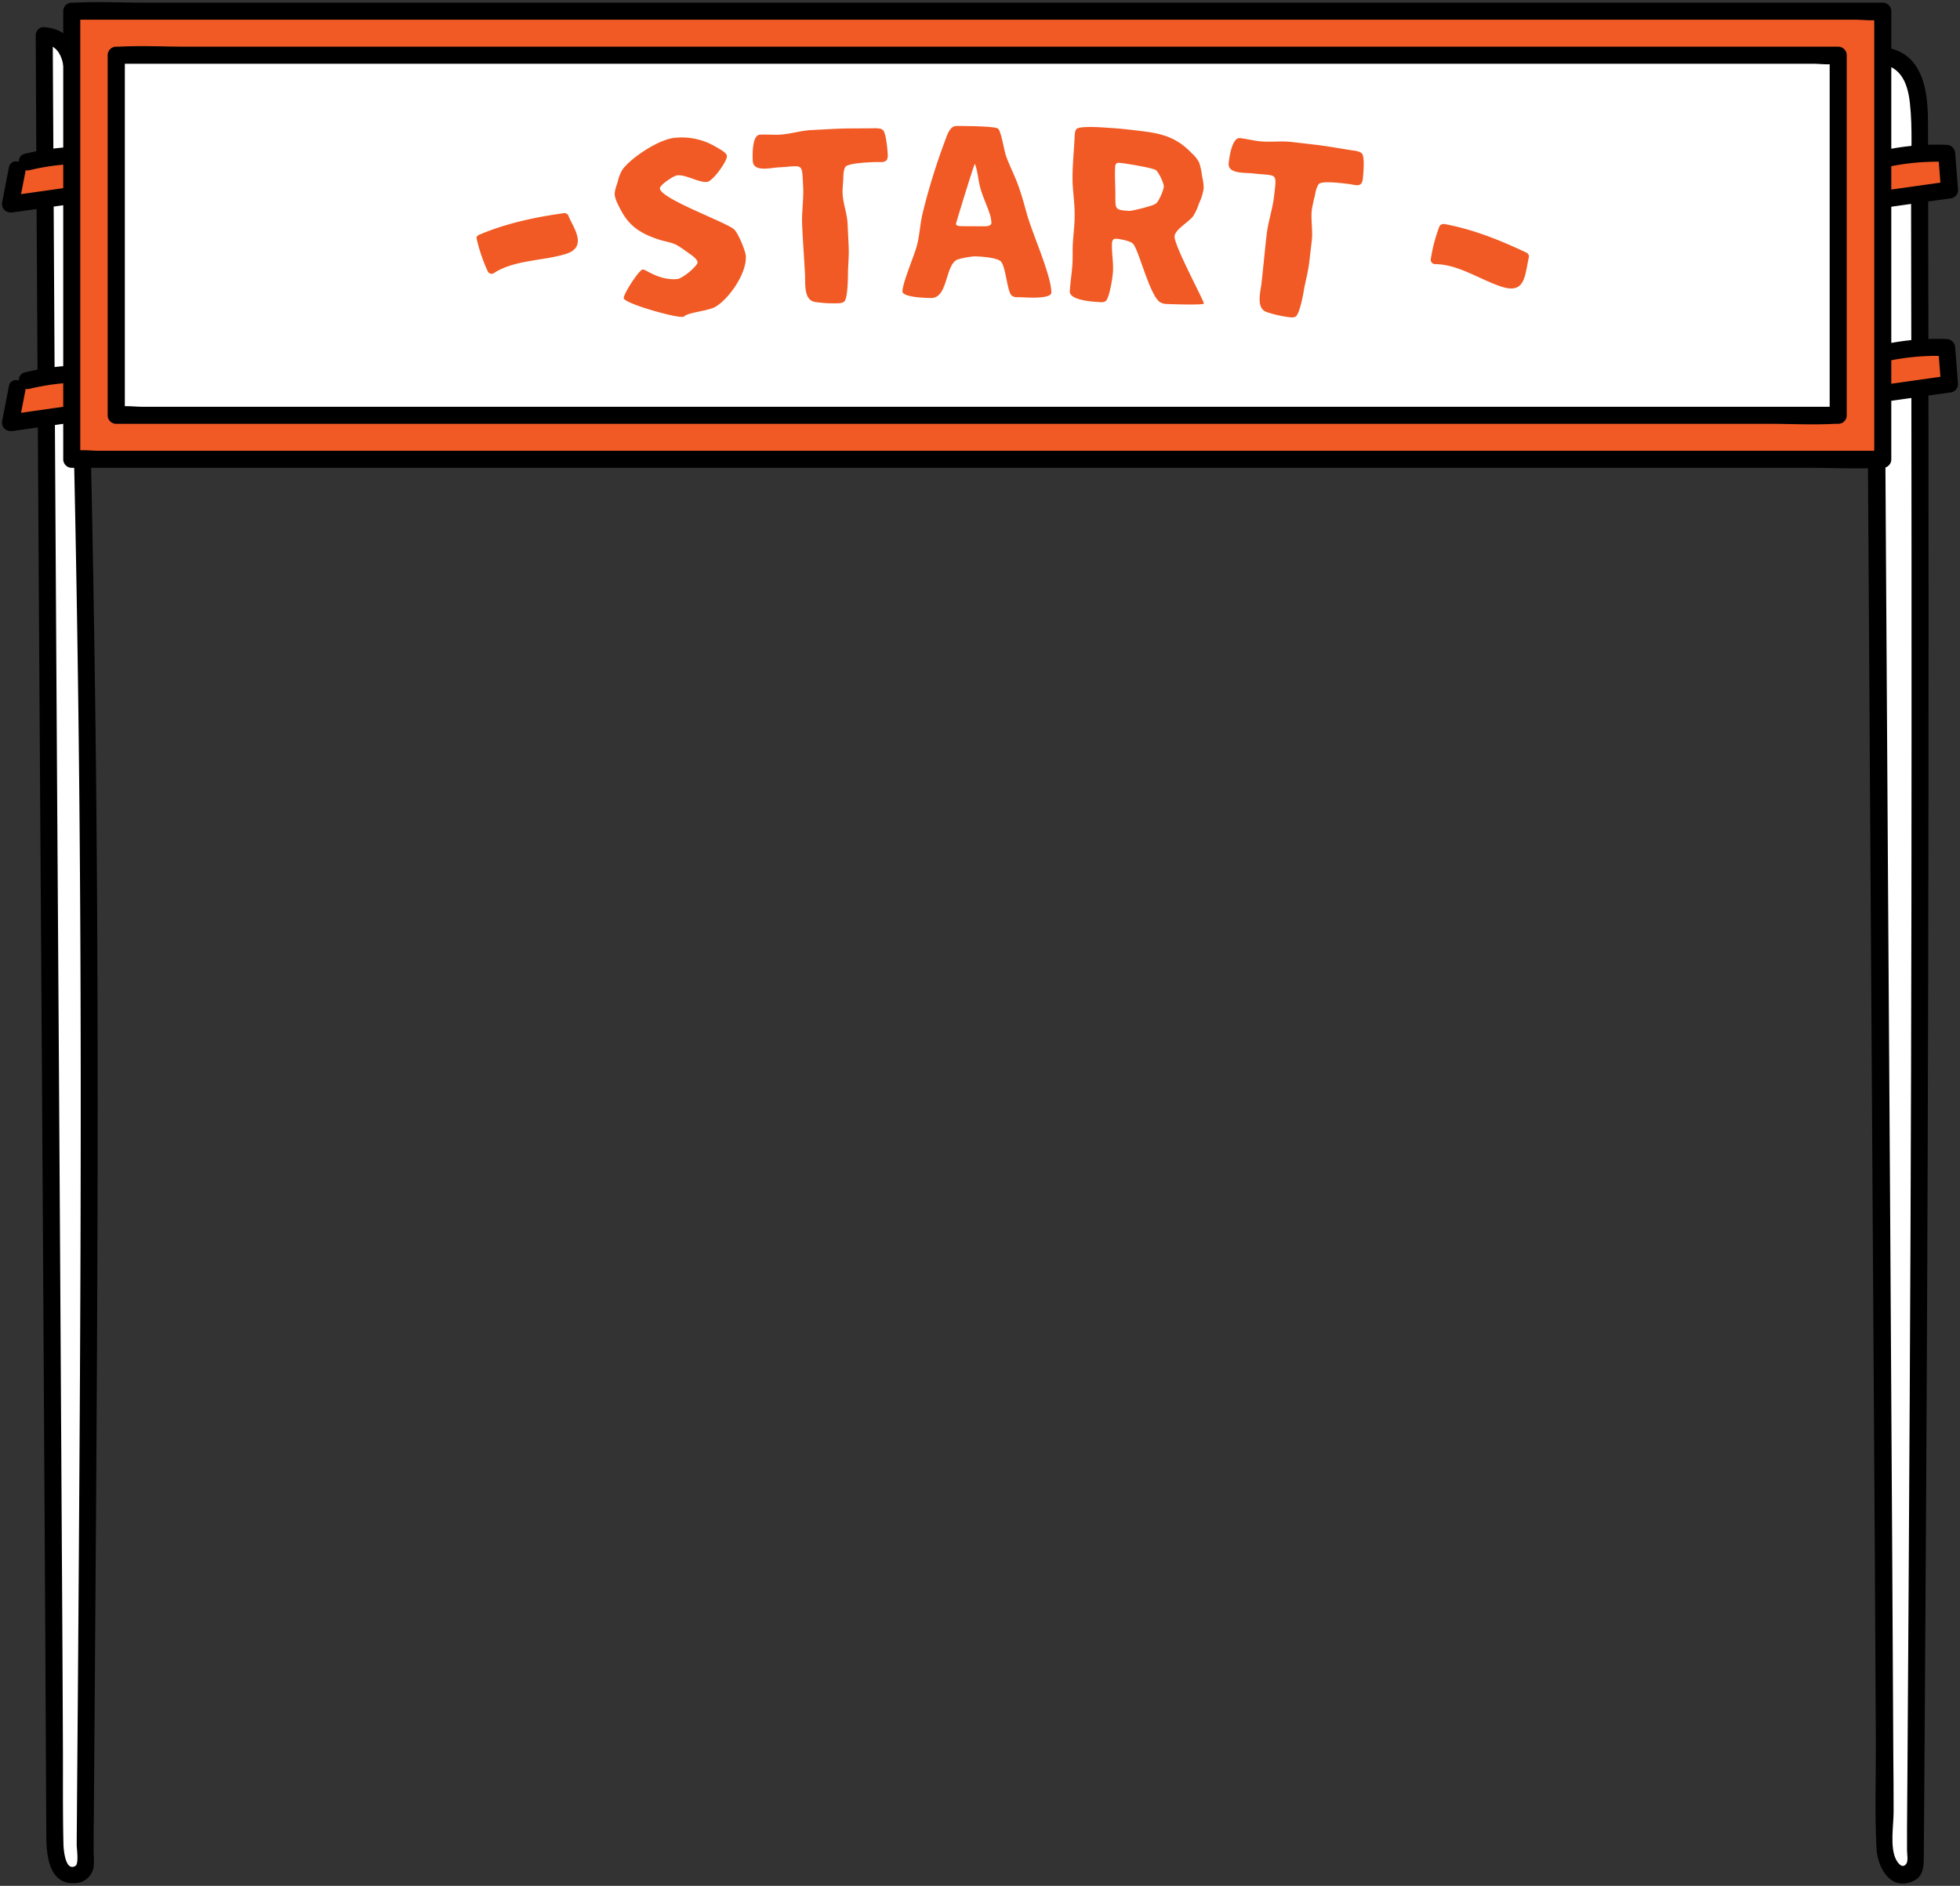 <svg xmlns="http://www.w3.org/2000/svg" viewBox="0 0 690 664"><rect x="0" y="0" width="690" height="664" fill="#333333" stroke="none"/><defs><style>.a{fill:#fff;}.b{fill:#f15a24;}</style></defs><title>start</title><path class="a" d="M15.57,12.58c1.25,246.14,2.51,390,3.76,636.11,0,3.38.15,7.09,2.39,9.62s7.38,2.4,8.23-.87c1.73-239.82,3.46-377.4-4.18-617.1-.38-12,1.79-27.46-10.2-27.76"/><path d="M12.57,12.58q.69,135.66,1.58,271.31Q15,410.46,15.72,537q.21,35.36.39,70.7c.07,13,.11,26,.21,39,0,6.62,1,16.9,10,16.35a6.86,6.86,0,0,0,6.33-4.46c.71-2.06.28-4.94.3-7.13,0-3.61,0-7.23.08-10.84q.13-18.69.28-37.38.26-35.21.5-70.39c.56-83.46.9-166.91.1-250.36q-.62-64.06-2.06-128.1-.8-35.61-1.82-71.2-.54-18.93-1.14-37.87c-.26-8.2.68-17.06-1.23-25.1C26.19,13.92,22.1,10,15.57,9.58c-3.85-.27-3.83,5.73,0,6,8.34.58,7.14,12.65,7.15,18.57,0,10.59.53,21.18.84,31.77q1.05,34.9,1.9,69.83Q27,198.29,27.72,260.84c.93,79.25.81,158.51.35,237.76q-.39,66.63-.94,133.25-.06,8.8-.13,17.63c0,1.43.83,6.75-.46,7.51-3.64,2.15-4.17-6.22-4.2-7.57-.28-12-.13-24-.2-35.95Q22,579.25,21.77,545q-.69-121.84-1.51-243.68-.81-126.78-1.5-253.56-.11-17.61-.19-35.22c0-3.86-6-3.87-6,0Z"/><path class="b" d="M9.58,134a80.56,80.56,0,0,1,23.71-2.32l1,12.84L3.68,148.86,6,136.74"/><path d="M10.38,136.9a83.3,83.3,0,0,1,22.91-2.22l-3-3,1,12.84,2.2-2.9L2.88,146l3.69,3.69,2.35-12.12c.73-3.77-5.06-5.38-5.79-1.59L.79,148.06c-.47,2.42,1.37,4,3.69,3.69l30.63-4.34a3,3,0,0,0,2.2-2.89l-1-12.84a3.07,3.07,0,0,0-3-3,89.48,89.48,0,0,0-24.51,2.43c-3.75.9-2.16,6.68,1.6,5.79Z"/><path class="b" d="M9.58,57A80.91,80.91,0,0,1,33.29,54.7l1,12.85L3.68,71.88,6,59.76"/><path d="M10.38,59.92A83.68,83.68,0,0,1,33.29,57.7l-3-3,1,12.85,2.2-2.9L2.88,69l3.69,3.69L8.92,60.56c.73-3.77-5.06-5.39-5.79-1.59L.79,71.09c-.47,2.42,1.37,4,3.69,3.69l30.63-4.34a3,3,0,0,0,2.2-2.89l-1-12.85a3.08,3.08,0,0,0-3-3A89.88,89.88,0,0,0,8.78,54.14c-3.75.9-2.16,6.68,1.6,5.78Z"/><path class="a" d="M659.8,19.47c1.25,246.14,2.5,383.08,3.75,629.22,0,3.38.16,7.09,2.4,9.62s7.38,2.4,8.22-.87c1.73-239.82,2-370.3,1.49-610.31,0-12,0-28.49-15.86-27.66"/><path d="M656.8,19.47q.69,135.12,1.59,270.25.81,126.09,1.59,252.19.19,35.8.39,71.61c.07,12.41-.44,25,.24,37.38.36,6.51,4.75,14.86,12.64,11.54,3.58-1.51,3.92-4.46,4-8q.06-9.8.14-19.61.12-18.45.25-36.9.23-34.63.43-69.27.71-123.78.83-247.57.06-64.24,0-128.49,0-36.14-.1-72.28c0-11.77,0-23.53-.06-35.3,0-6.74-.14-14.21-3.37-20.31s-9-8.4-15.49-8.25c-3.85.08-3.87,6.08,0,6,8.69-.19,11.64,6,12.48,13.79,1,9.11.4,18.5.41,27.64q.07,35.05.11,70.09.08,62.91.06,125.81,0,116.81-.65,233.62-.35,66.37-.81,132.75-.06,8.73-.13,17.44c0,2.62,0,5.25,0,7.87,0,1.14.48,3.74-.24,4.74-1.28,1.77-2.77.19-3.65-1.53-2.21-4.35-.81-12.17-.83-16.9q0-9.25-.1-18.51-.18-35.14-.38-70.28-.69-120.67-1.51-241.34-.82-126-1.52-252.06-.11-18.08-.19-36.13c0-3.86-6-3.87-6,0Z"/><path class="b" d="M661.59,124.7a80.57,80.57,0,0,1,23.71-2.33l1,12.84-30.63,4.34L658,127.43"/><path d="M662.39,127.59a83.68,83.68,0,0,1,22.91-2.22l-3-3,1,12.84,2.2-2.89-30.63,4.34,3.69,3.69,2.35-12.12c.73-3.77-5-5.39-5.79-1.6l-2.34,12.12c-.47,2.43,1.37,4,3.69,3.69l30.63-4.33a3,3,0,0,0,2.2-2.9l-1-12.84a3.08,3.08,0,0,0-3-3,89.87,89.87,0,0,0-24.51,2.43c-3.75.9-2.16,6.69,1.6,5.79Z"/><path class="b" d="M661.59,56.37A80.57,80.57,0,0,1,685.3,54l1,12.84-30.63,4.34L658,59.1"/><path d="M662.39,59.26A83.68,83.68,0,0,1,685.3,57l-3-3,1,12.84,2.2-2.89-30.63,4.34L658.58,72l2.35-12.12c.73-3.77-5-5.39-5.79-1.6L652.8,70.42c-.47,2.43,1.37,4,3.69,3.69l30.63-4.34a3,3,0,0,0,2.2-2.89L688.3,54a3.08,3.08,0,0,0-3-3,89.48,89.48,0,0,0-24.51,2.43c-3.75.9-2.16,6.69,1.6,5.79Z"/><rect class="b" x="25.26" y="3.94" width="637.54" height="157.79"/><path d="M662.81,158.72H35c-2.73,0-5.95-.46-8.65,0a6.61,6.61,0,0,1-1.09,0l3,3V3.94l-3,3H653.07c2.73,0,5.95.46,8.65,0a6.61,6.61,0,0,1,1.09,0l-3-3V161.72c0,3.86,6,3.87,6,0V3.94a3,3,0,0,0-3-3H51.09c-8.21,0-16.54-.43-24.74,0-.36,0-.73,0-1.09,0a3,3,0,0,0-3,3V161.72a3,3,0,0,0,3,3H637c8.2,0,16.54.42,24.74,0h1.09C666.67,164.72,666.67,158.72,662.81,158.72Z"/><rect class="a" x="40.9" y="19.44" width="606.27" height="126.79"/><path d="M647.17,143.22H50c-2.52,0-5.56-.46-8,0a6.14,6.14,0,0,1-1.05,0l3,3V19.44l-3,3H638.06c2.53,0,5.57.46,8.06,0a6.14,6.14,0,0,1,1,0l-3-3V146.22c0,3.86,6,3.87,6,0V19.44a3,3,0,0,0-3-3H65.76c-7.9,0-15.93-.43-23.81,0-.35,0-.7,0-1.05,0a3,3,0,0,0-3,3V146.22a3,3,0,0,0,3,3H622.31c7.89,0,15.92.43,23.81,0,.35,0,.7,0,1,0C651,149.22,651,143.22,647.17,143.22Z"/><path class="b" d="M240.26,111.57c-2.81.27-20.51-4.74-20.69-6.59-.13-1.36,5.36-10,6.72-10.1,1-.1,5.8,4,12.2,3.36,1.69-.16,6.94-4.38,7.12-5.94-.37-1.26-2-2.39-3.05-3.1-1.3-.93-2.69-1.93-4.06-2.77-1.89-1.11-4.34-1.36-6.43-2.05-6.17-2-10.37-4.5-13.43-10.27-.8-1.55-2.06-3.77-2.23-5.53-.12-1.28.59-3.13,1-4.38a14.8,14.8,0,0,1,1.75-4.53c3.23-4.35,12.89-10.62,18.26-11.13a23.39,23.39,0,0,1,14.88,3.34c.94.56,3.49,1.85,3.6,3,.17,1.85-5,9-7,9.17-3,.29-7.28-2.62-10.49-2.31-1.28.12-6.22,3.43-6.11,4.63.36,3.68,23.29,11.84,26.13,14.39,1.42,1.32,3.93,7.31,4.12,9.31C263,96,256.85,105,252,107.94c-2.6,1.62-10,2-11.3,3.59Z"/><path class="b" d="M298.76,86.6c.16,3.05-.16,6.37-.24,9.44,0,.16.07,9.26-1.41,10.22a3.48,3.48,0,0,1-1.75.5,42.89,42.89,0,0,1-8.48-.45c-4-.68-3.32-6.52-3.48-9.58-.3-5.78-.75-11.56-1-17.35-.24-4.58.58-9.14.34-13.72-.45-8.76.12-7.18-8.73-6.72-2.73.14-8.77,1.74-9-2.2-.1-2.09-.31-9.17,2.51-9.32,2.25-.11,4.6.09,6.85,0,3.77-.19,7.5-1.43,11.2-1.62l8.28-.43c4.42-.22,8.85-.13,13.28-.2,1,0,3.14-.16,3.83.77,1,1.32,1.48,6.78,1.57,8.55.17,3.29-2.37,2.46-4.7,2.58-1.61.08-9.34.31-10.23,1.73-.68,1-.72,3.18-.74,4.39-.08,1.62-.31,3.4-.23,5,.18,3.54,1.57,6.93,1.75,10.55Z"/><path class="b" d="M337.07,91.38c-4.42,1.86-3.26,13.53-9.22,13.55-1.61,0-10.14-.22-10.15-2.31,0-2.82,3.67-11.44,4.87-15.39s1.26-8.13,2.22-12.08a223.22,223.22,0,0,1,8-25.86c.63-1.69,1.59-4.91,3.84-4.92s13.69,0,14.74.93,2.11,7.48,2.68,9.25c1.14,3.37,2.84,6.59,4.13,10s2.28,7,3.25,10.54c1.87,6.92,8.68,21.79,8.69,27.91,0,2.57-10.37,1.63-10.94,1.64-1.12,0-2.41.16-3.22-.8-1.45-1.77-1.88-10-3.65-11.82-1.38-1.37-7.34-1.75-9.35-1.75A29.45,29.45,0,0,0,337.07,91.38Zm9.3-11.7c.89,0,2.26,0,2.66-1a11.29,11.29,0,0,0-.41-2.74c-1-3.38-2.68-6.59-3.57-10-.74-2.73-.82-5.71-1.88-8.28-.56,1.12-6.62,20.78-6.62,21.18,0,.81,1.69.8,2.26.8Z"/><path class="b" d="M408.26,106.32c-3.65-2.7-7.33-18.29-9.39-20.49-.91-1-4.58-1.7-5.95-1.77-1-.06-1.4.57-1.45,1.53-.17,3.3.53,6.64.35,10-.1,1.92-1.23,9.52-2.65,10.49a3.06,3.06,0,0,1-1.71.31c-2.33-.12-11-.59-10.84-3.8.18-3.38.76-6.65.94-10,.12-2.26,0-4.52.12-6.77.19-3.54.69-6.89.64-10.44,0-3.31-.45-6.72-.67-10-.31-4.85.37-11.59.65-16.81.06-1,0-2.66.82-3.26,1.59-1.13,10.9-.31,11.46-.28,3.54.19,7.22.63,10.75,1.06,7.77.9,12.85,2.22,18.27,7.91a11.32,11.32,0,0,1,2.57,3.28,24.06,24.06,0,0,1,1,4.73,18.8,18.8,0,0,1,.58,4.23,18.14,18.14,0,0,1-1.66,5.39A18.2,18.2,0,0,1,420,76.16c-1.57,2.09-6.38,4.66-6.51,7.07-.17,3.21,10.39,22.72,10.34,23.68-.59.53-10.65.24-12.9.12A4.72,4.72,0,0,1,408.26,106.32ZM406.8,71.74c1.08-.5,2.84-4.84,2.91-6s-1.82-5.17-2.83-5.87c-1.17-.79-11.16-2.45-13-2.55a1.45,1.45,0,0,0-1,.35,2.51,2.51,0,0,0-.3,1.11c-.19,3.46.11,7,.08,10.48,0,4.6.07,4.68,5,5C398.77,74.22,406.12,72.43,406.8,71.74Z"/><path class="b" d="M460.9,92.41c-.35,3-1.21,6.26-1.8,9.27,0,.16-1.46,9.15-3.08,9.85a3.58,3.58,0,0,1-1.81.2,42.5,42.5,0,0,1-8.29-1.85c-3.82-1.33-2.19-7-1.84-10,.66-5.75,1.17-11.53,1.83-17.28.53-4.56,2.09-8.92,2.61-13.48,1-8.71,1.3-7.06-7.49-8.07-2.72-.32-8.94.26-8.49-3.66.24-2.08,1.21-9.09,4-8.77,2.24.26,4.52.85,6.76,1.1,3.76.44,7.63-.17,11.31.26l8.24.95c4.39.51,8.76,1.33,13.13,2,1,.12,3.12.36,3.65,1.39.8,1.47.34,6.93.13,8.69-.38,3.28-2.74,2-5.06,1.76-1.6-.18-9.26-1.23-10.37,0-.84.88-1.24,3-1.46,4.21a49.15,49.15,0,0,0-1.05,4.9c-.41,3.52.39,7.09,0,10.69Z"/><path class="b" d="M169.37,84c8.57-3.82,20.1-6.23,29.4-7.5,1.91,5.53,5.93,9.51.39,11.4s-21.36,3.54-26,7A50.22,50.22,0,0,1,169.37,84"/><path class="b" d="M170.12,85.24c9.2-3.95,19.17-5.95,29-7.35l-1.85-1c1.25,3.26,4.88,7.81.72,9.78-2.55,1.22-6.13,1.4-8.88,1.94-5.52,1.09-12,1.82-16.81,5l2.05.54a57.34,57.34,0,0,1-3.59-10.58c-.44-1.88-3.33-1.09-2.89.79a60.12,60.12,0,0,0,3.89,11.3,1.51,1.51,0,0,0,2.05.54c6.52-4.34,15.87-4.36,23.29-6.21,2.21-.55,5-1.21,6-3.52,1.36-3.22-1.88-7.63-2.94-10.4a1.56,1.56,0,0,0-1.84-1c-10.17,1.44-20.29,3.59-29.76,7.65-1.77.76-.24,3.34,1.51,2.59Z"/><path class="b" d="M508.09,80.26c9.26,1.55,20.2,5.92,28.65,10-1.45,5.67-.31,11.2-6,9.72s-19.76-8.84-25.6-8.52a50.39,50.39,0,0,1,2.92-11.19"/><path class="b" d="M507.69,81.71c9.87,1.8,19.27,5.54,28.3,9.83l-.69-1.69c-.76,3.37-.08,8.74-4.88,8.46-2.61-.16-5.91-2.23-8.3-3.22C516.84,92.92,511,89.94,505.17,90l1.45,1.9a57.77,57.77,0,0,1,2.92-11.19c.67-1.81-2.23-2.59-2.89-.79a57.51,57.51,0,0,0-2.93,11.18,1.53,1.53,0,0,0,1.45,1.9c8.19,0,16,5.57,23.62,8,8.21,2.59,8-4.06,9.4-10.28a1.53,1.53,0,0,0-.69-1.7c-9.25-4.4-18.89-8.29-29-10.13-1.89-.35-2.7,2.54-.8,2.89Z"/></svg>